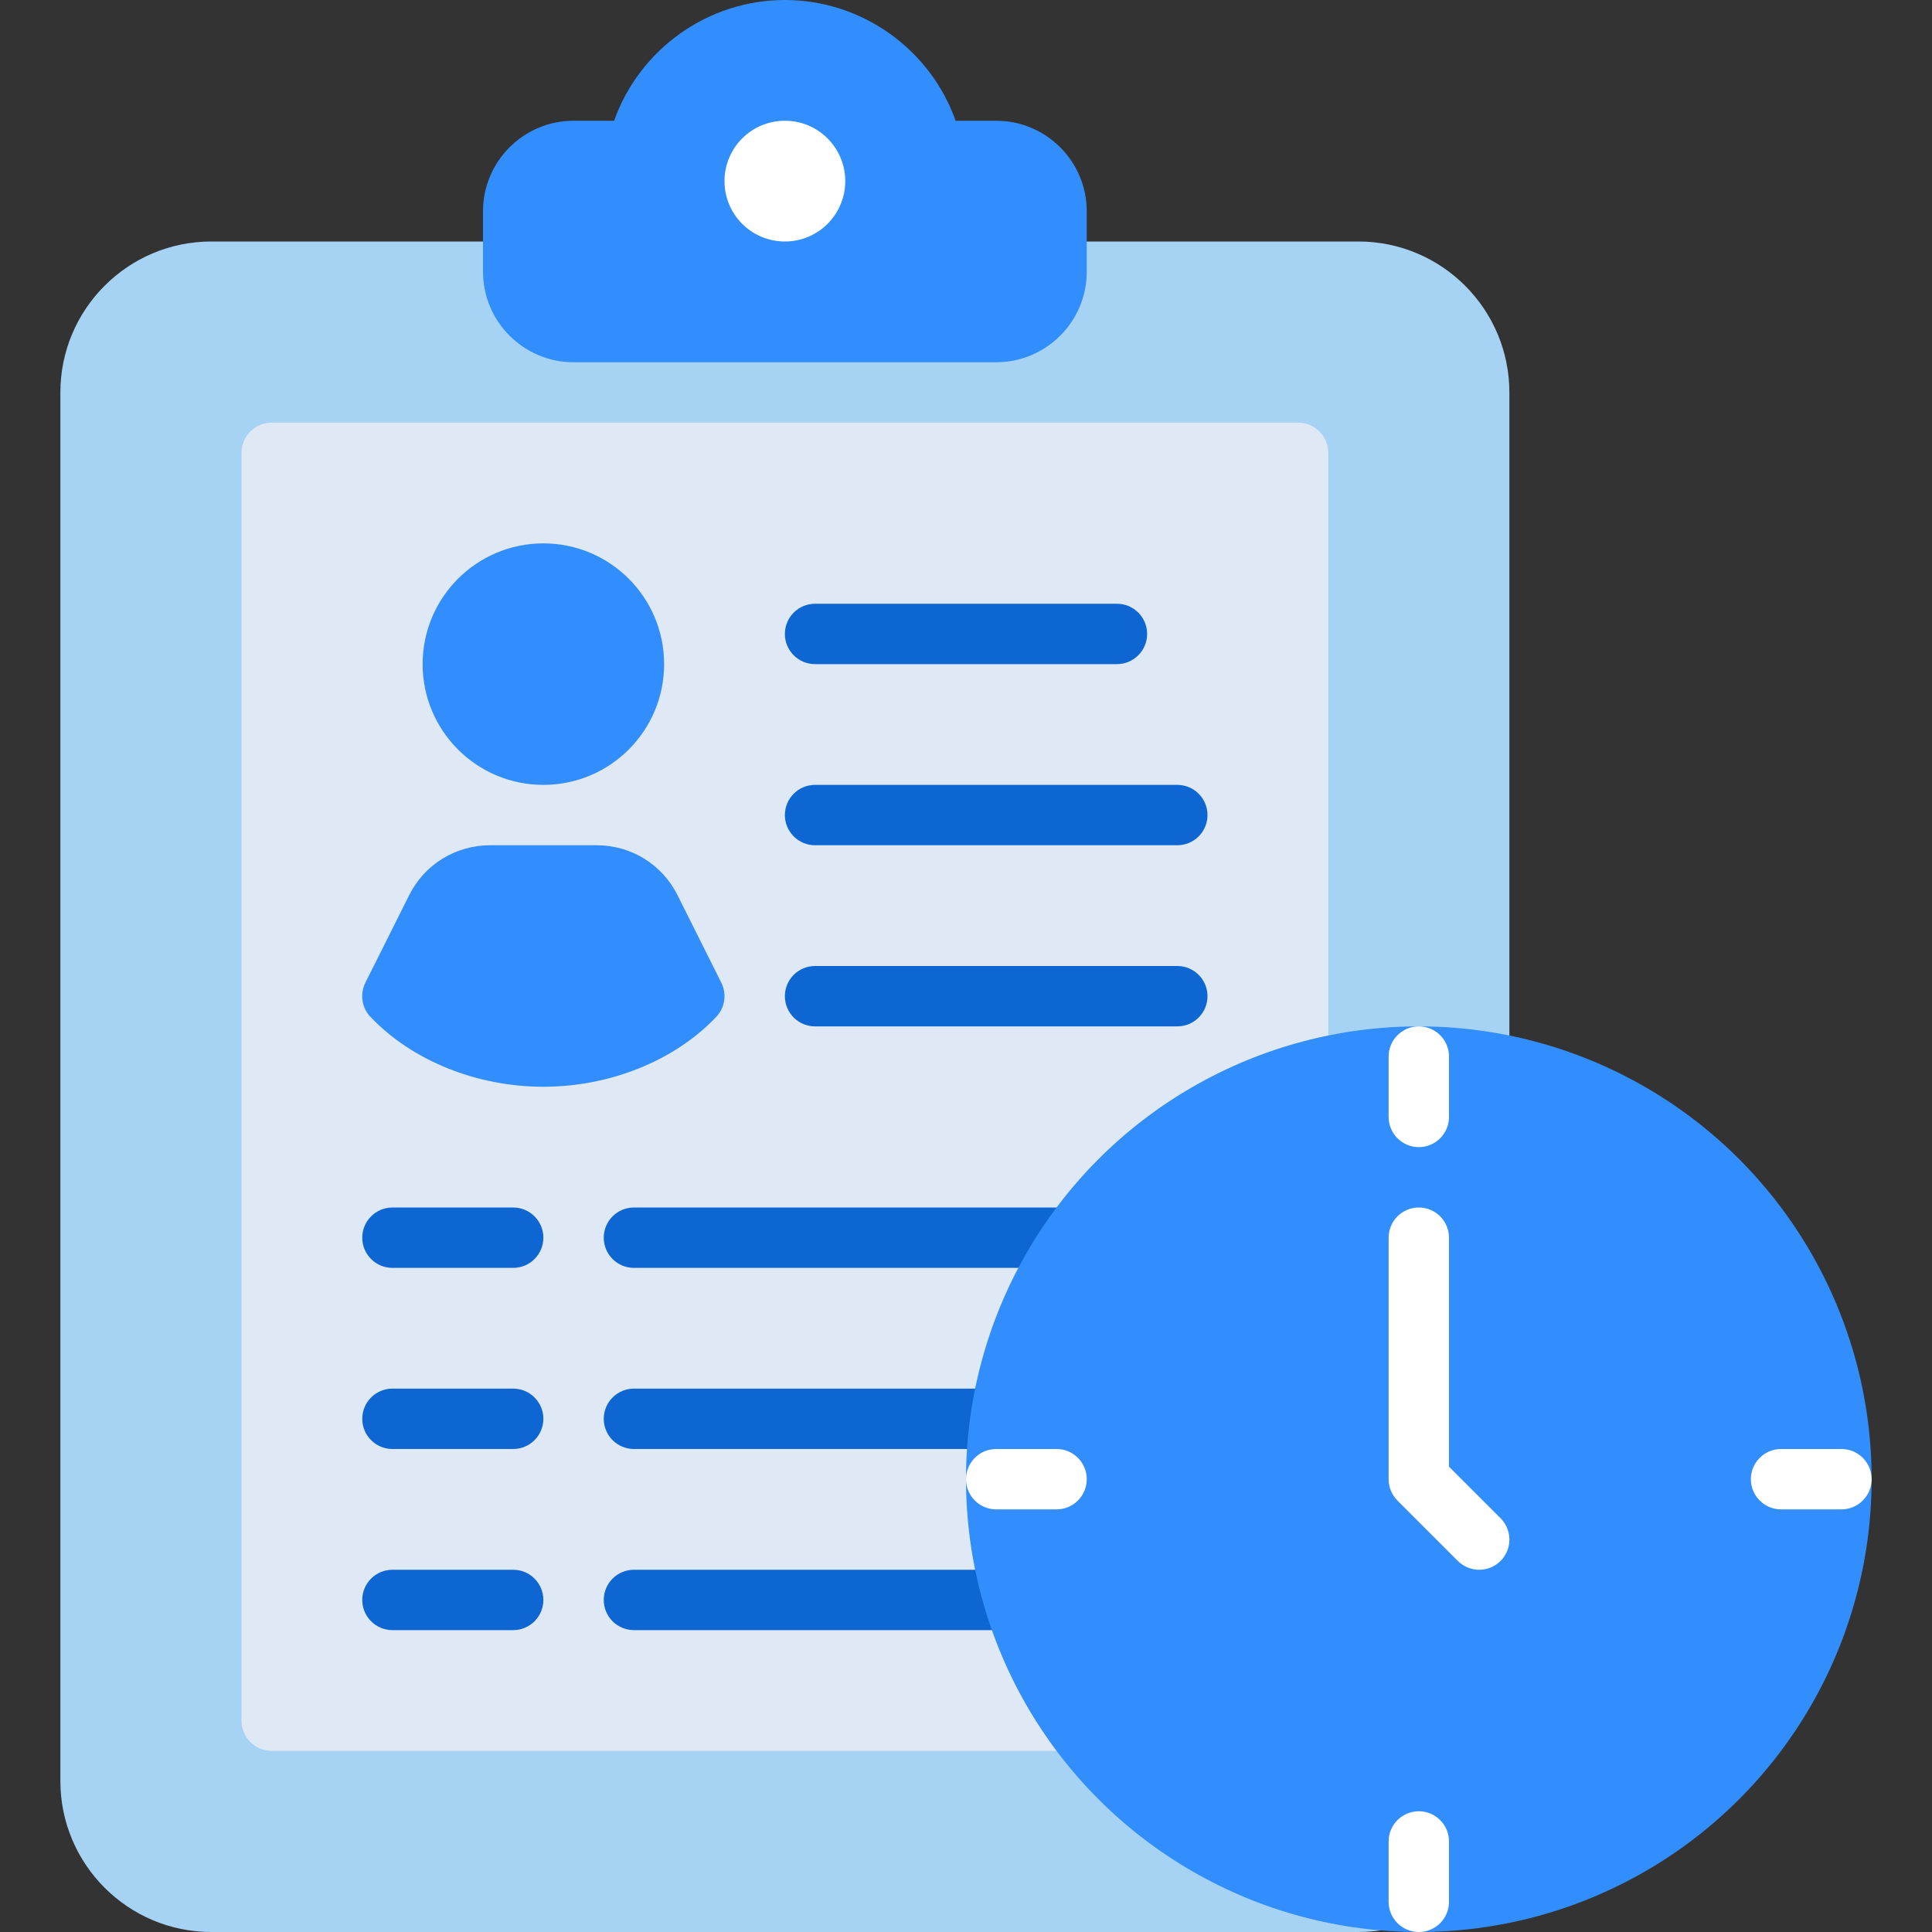<?xml version="1.0" encoding="utf-8"?>
<!-- Generator: Adobe Illustrator 21.0.0, SVG Export Plug-In . SVG Version: 6.00 Build 0)  -->
<svg version="1.1" id="monochrome" xmlns="http://www.w3.org/2000/svg" xmlns:xlink="http://www.w3.org/1999/xlink" x="0px" y="0px"
	 viewBox="0 0 32 32" enable-background="new 0 0 32 32" xml:space="preserve">
<rect x="0" y="0" width="32" height="32" fill="#333333" stroke="none"/>
<g>
	<g>
		<g>
			<path fill="#A6D3F4" d="M22.5,4h-19C2.121,4,1,5.121,1,6.5v23C1,30.879,2.121,32,3.5,32h19c1.379,0,2.5-1.121,2.5-2.5v-23
				C25,5.121,23.879,4,22.5,4z"/>
		</g>
	</g>
	<g>
		<g>
			<path fill="#DFE8F5" d="M21.5,7h-17C4.224,7,4,7.224,4,7.5v21C4,28.776,4.224,29,4.5,29h17c0.276,0,0.5-0.224,0.5-0.5v-21
				C22,7.224,21.776,7,21.5,7z"/>
		</g>
	</g>
	<g>
		<g>
			<path fill="#328EFC" d="M16.5,2h-0.672C15.411,0.82,14.28,0,13,0s-2.411,0.82-2.828,2H9.5C8.673,2,8,2.673,8,3.5v1
				C8,5.327,8.673,6,9.5,6h7C17.327,6,18,5.327,18,4.5v-1C18,2.673,17.327,2,16.5,2z"/>
		</g>
	</g>
	<g>
		<g>
			<circle fill="#FFFFFF" cx="13" cy="3" r="1"/>
		</g>
	</g>
</g>
<g>
	<circle fill="#328EFC" cx="9" cy="11" r="2"/>
	<path fill="#328EFC" d="M11.947,16.276l-0.724-1.447C10.969,14.318,10.454,14,9.882,14H8.118c-0.572,0-1.087,0.318-1.342,0.829
		l-0.724,1.447c-0.094,0.188-0.061,0.416,0.085,0.568C6.825,17.568,7.896,18,9,18s2.175-0.432,2.862-1.156
		C12.008,16.692,12.041,16.465,11.947,16.276z"/>
</g>
<g>
	<path fill="#0D66D1" d="M18.5,11h-5c-0.276,0-0.5-0.224-0.5-0.5s0.224-0.5,0.5-0.5h5c0.276,0,0.5,0.224,0.5,0.5S18.776,11,18.5,11z
		"/>
</g>
<g>
	<path fill="#0D66D1" d="M19.5,14h-6c-0.276,0-0.5-0.224-0.5-0.5s0.224-0.5,0.5-0.5h6c0.276,0,0.5,0.224,0.5,0.5S19.776,14,19.5,14z
		"/>
</g>
<g>
	<path fill="#0D66D1" d="M19.5,17h-6c-0.276,0-0.5-0.224-0.5-0.5s0.224-0.5,0.5-0.5h6c0.276,0,0.5,0.224,0.5,0.5S19.776,17,19.5,17z
		"/>
</g>
<g>
	<path fill="#0D66D1" d="M17.5,21h-7c-0.276,0-0.5-0.224-0.5-0.5s0.224-0.5,0.5-0.5h7c0.276,0,0.5,0.224,0.5,0.5S17.776,21,17.5,21z
		"/>
</g>
<g>
	<path fill="#0D66D1" d="M8.5,21h-2C6.224,21,6,20.776,6,20.5S6.224,20,6.5,20h2C8.776,20,9,20.224,9,20.5S8.776,21,8.5,21z"/>
</g>
<g>
	<path fill="#0D66D1" d="M16.571,24H10.5c-0.276,0-0.5-0.224-0.5-0.5s0.224-0.5,0.5-0.5h6.071c0.276,0,0.5,0.224,0.5,0.5
		S16.848,24,16.571,24z"/>
</g>
<g>
	<path fill="#0D66D1" d="M8.5,24h-2C6.224,24,6,23.776,6,23.5S6.224,23,6.5,23h2C8.776,23,9,23.224,9,23.5S8.776,24,8.5,24z"/>
</g>
<g>
	<path fill="#0D66D1" d="M16.79,27H10.5c-0.276,0-0.5-0.224-0.5-0.5s0.224-0.5,0.5-0.5h6.29c0.276,0,0.5,0.224,0.5,0.5
		S17.066,27,16.79,27z"/>
</g>
<g>
	<path fill="#0D66D1" d="M8.5,27h-2C6.224,27,6,26.776,6,26.5S6.224,26,6.5,26h2C8.776,26,9,26.224,9,26.5S8.776,27,8.5,27z"/>
</g>
<g>
	<g>
		<circle fill="#328EFC" cx="23.5" cy="24.5" r="7.5"/>
	</g>
	<g>
		<g>
			<g>
				<path fill="#FFFFFF" d="M24.5,26c-0.128,0-0.256-0.049-0.354-0.146l-1-1C23.053,24.76,23,24.633,23,24.5v-4
					c0-0.276,0.224-0.5,0.5-0.5s0.5,0.224,0.5,0.5v3.793l0.854,0.854c0.195,0.195,0.195,0.512,0,0.707
					C24.756,25.951,24.628,26,24.5,26z"/>
			</g>
		</g>
		<g>
			<g>
				<g>
					<path fill="#FFFFFF" d="M23.5,19c-0.276,0-0.5-0.224-0.5-0.5v-1c0-0.276,0.224-0.5,0.5-0.5s0.5,0.224,0.5,0.5v1
						C24,18.776,23.776,19,23.5,19z"/>
				</g>
			</g>
			<g>
				<g>
					<path fill="#FFFFFF" d="M23.5,32c-0.276,0-0.5-0.224-0.5-0.5v-1c0-0.276,0.224-0.5,0.5-0.5s0.5,0.224,0.5,0.5v1
						C24,31.776,23.776,32,23.5,32z"/>
				</g>
			</g>
		</g>
		<g>
			<g>
				<g>
					<path fill="#FFFFFF" d="M30.5,25h-1c-0.276,0-0.5-0.224-0.5-0.5s0.224-0.5,0.5-0.5h1c0.276,0,0.5,0.224,0.5,0.5
						S30.776,25,30.5,25z"/>
				</g>
			</g>
			<g>
				<g>
					<path fill="#FFFFFF" d="M17.5,25h-1c-0.276,0-0.5-0.224-0.5-0.5s0.224-0.5,0.5-0.5h1c0.276,0,0.5,0.224,0.5,0.5
						S17.776,25,17.5,25z"/>
				</g>
			</g>
		</g>
	</g>
</g>
</svg>
